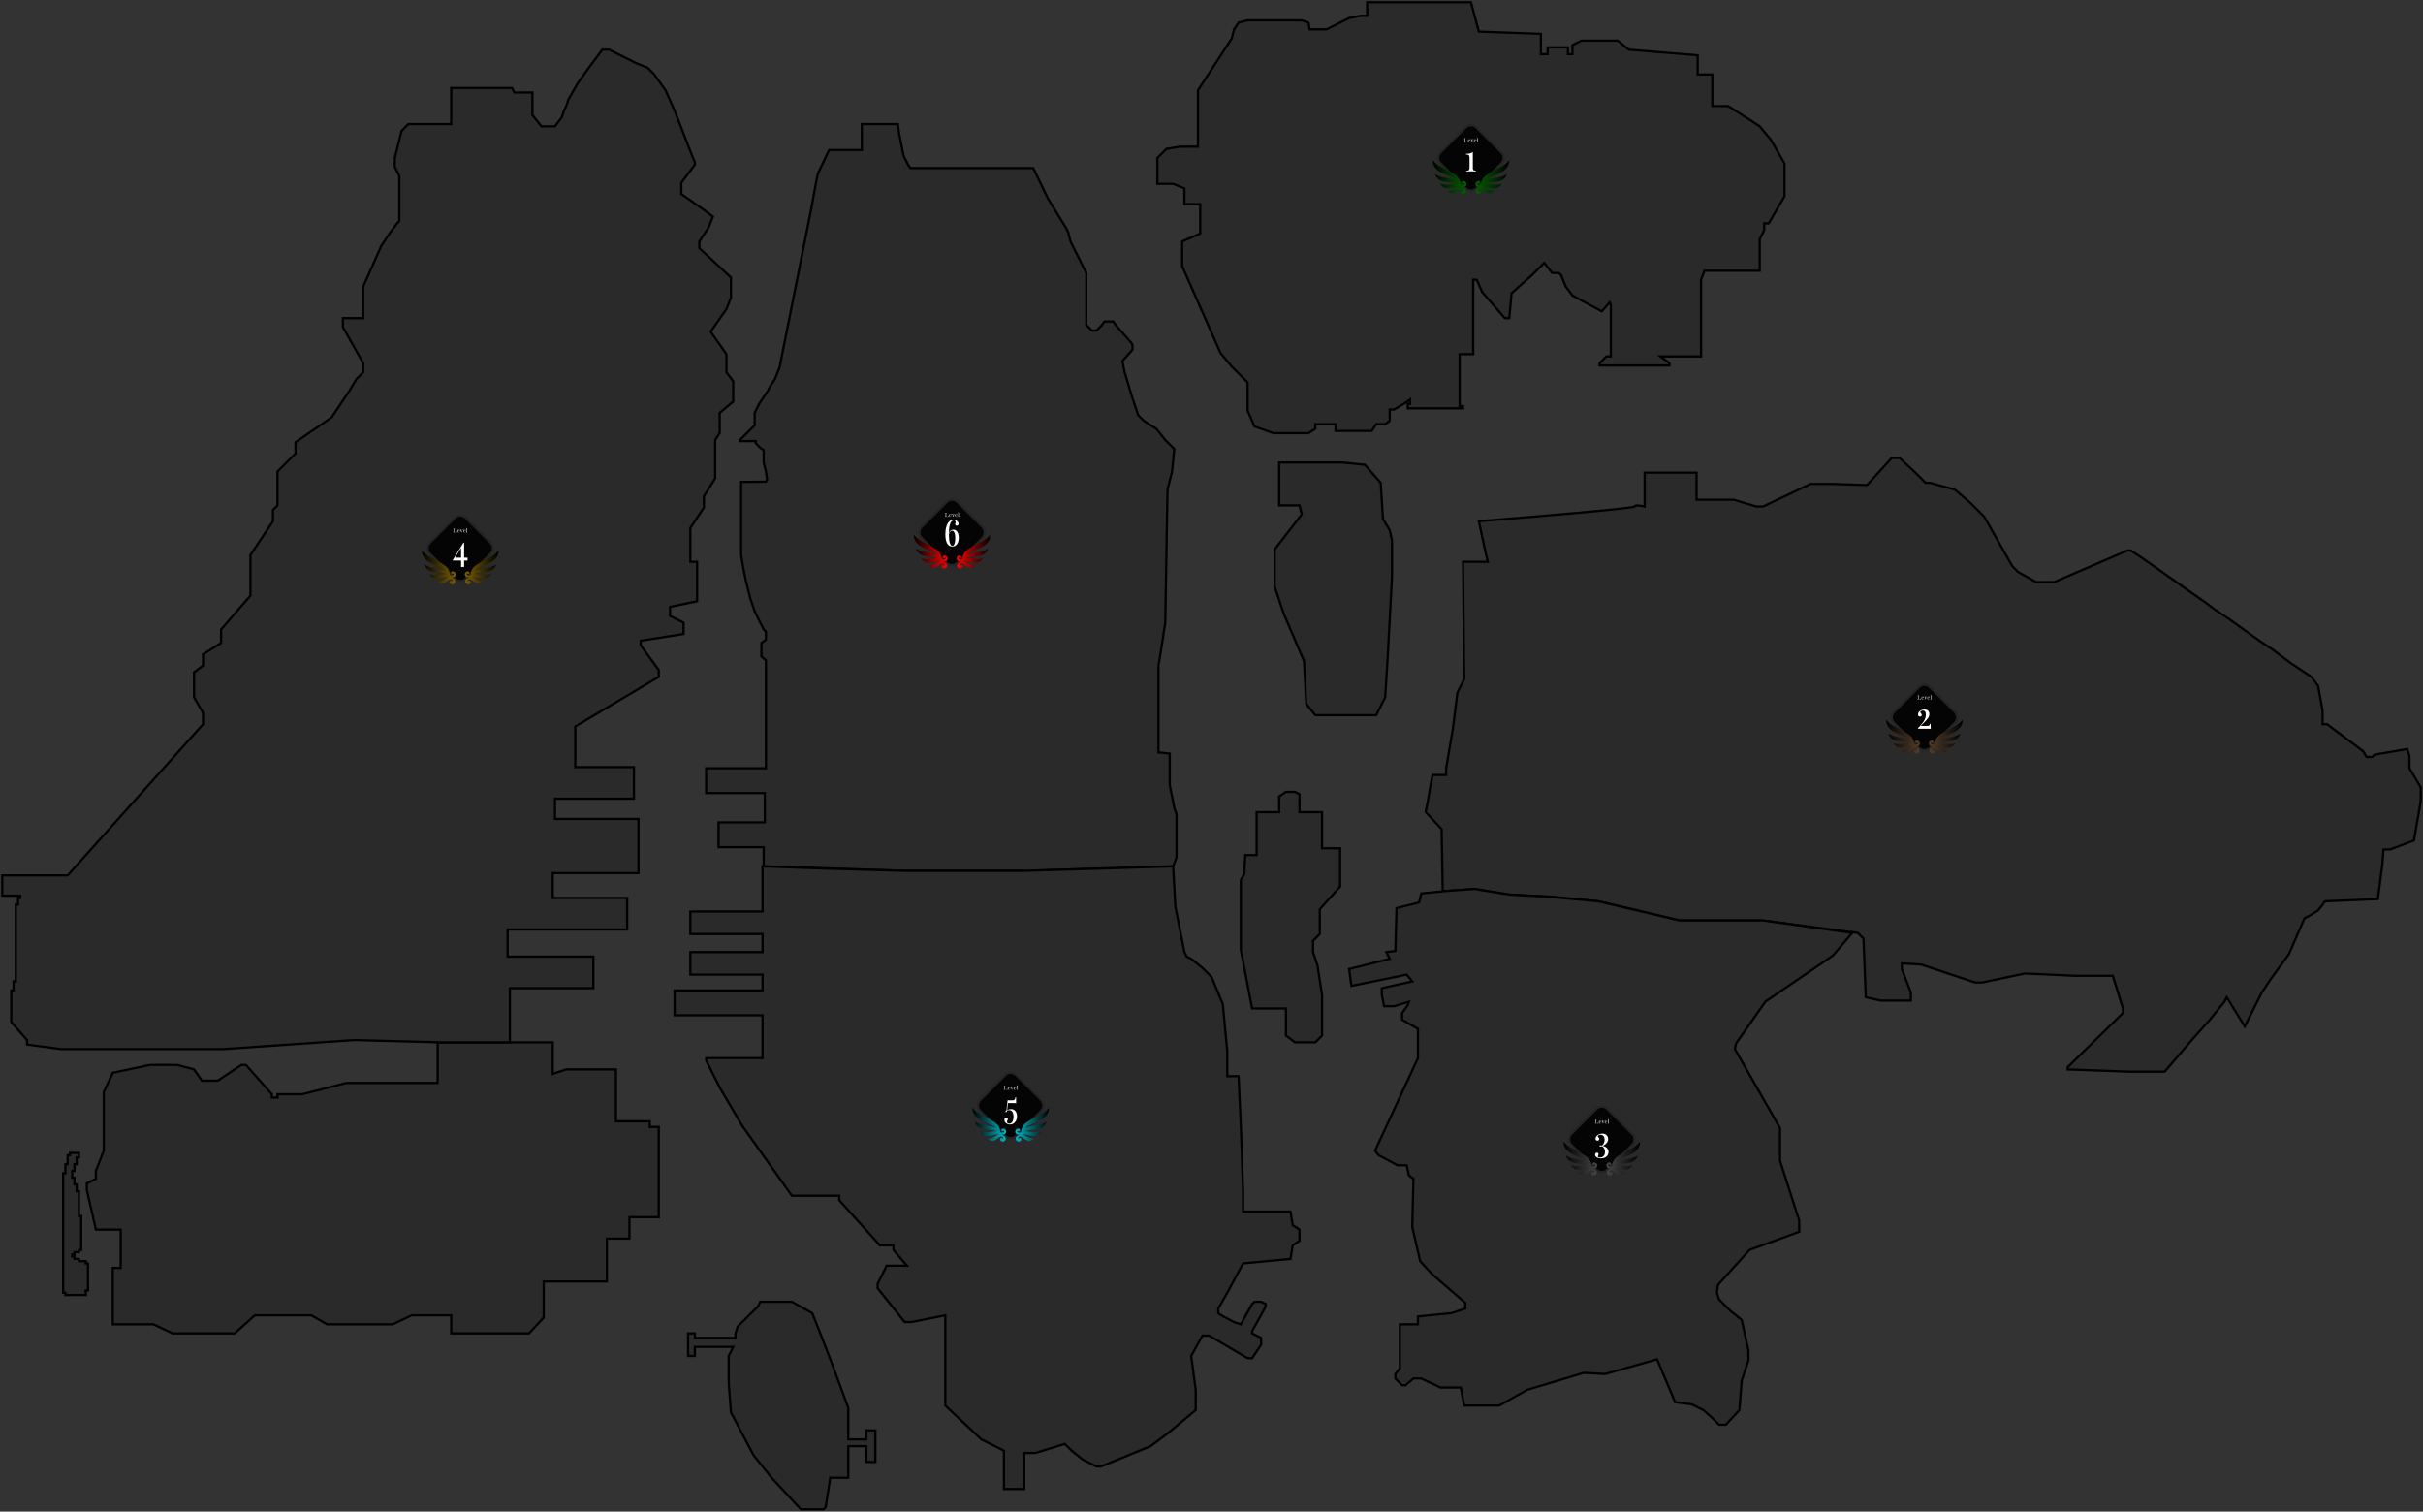 <svg width="1074" height="670" viewBox="0 0 1074 670" fill="none" xmlns="http://www.w3.org/2000/svg">
<rect x="0" y="0" width="1074" height="670" fill="#333333" stroke="none"/>
<g id="Map+lvl">
<g id="Bayone">
<path d="M50 587H68L76.5 591H104L113 583H138L145 587H174L182.5 583H200V591H234.5L241 584V568H269V549H279V539.5H292V499.5H288V497H273V474H251L245 476V462H194V480H153.5L134 485H123V486.5H120.5V485L109 472H107L96.5 479H89.5L86 474L78.5 472H66.5L50 475.5L46 484V510L42.5 519V522.5L38.5 524.5V527.5L42.5 545H53.5V562H50V587Z" fill="#2A2A2A"/>
<path d="M29 574H38V572H39V560H38V559H35V558H33V557H32V556H33V555H35V554H36V539H35V528H34V525H33V522H32V519H33V516H34V513H35V511H31V512H30V516H29V520H28V573H29V574Z" fill="#2A2A2A"/>
<path d="M50 587H68L76.5 591H104L113 583H138L145 587H174L182.5 583H200V591H234.5L241 584V568H269V549H279V539.5H292V499.5H288V497H273V474H251L245 476V462H194V480H153.5L134 485H123V486.5H120.5V485L109 472H107L96.5 479H89.5L86 474L78.5 472H66.5L50 475.5L46 484V510L42.5 519V522.5L38.5 524.5V527.5L42.5 545H53.5V562H50V587Z" stroke="black"/>
<path d="M29 574H38V572H39V560H38V559H35V558H33V557H32V556H33V555H35V554H36V539H35V528H34V525H33V522H32V519H33V516H34V513H35V511H31V512H30V516H29V520H28V573H29V574Z" stroke="black"/>
</g>
<path id="New Jersey" d="M12 461V463L27 465H99L157 461L195 462H226V438H263V424H225V412H278V398H245V387H283V363H246V354H281V340H255V322L292 300V297L284 286V284L303 281V276L297 273V269L309 266.5V249H306V234L312 225V220L317 212V195L319 192V183L325 178V169L322 165V157L315 147L322 137L324 132V123L310 110V107L314 101L316 96L312 93L302 86V81L308 73V72L306 67L299 49L295 40L290 33L287 30L282 28L270 22H267L261 30L256 37L252 44L251 47L250 49L249 52L246 56H240L236 51V41H228L227 39H200V55H181L178 58L175 70V74L177 78V98L176 99L173 103L169 109L161 127V141H152V145L161 161V165L158 168L155 173L151 179L147 185L131 196V201L123 209V224L121 226V231L111 246V264L98 279V285L90 290V295L86 298V309L90 316V321L30 388H1V397H9V398H8V401H7V435H6V439H5V453L12 461Z" fill="#2A2A2A" stroke="black"/>
<g id="New York">
<path d="M583 317H610L614 309L615 293L617 256V239.5L616 235L613 230L612 214L605 206L595 205H567V224H576L577 228L565 243.5V260L569 272L578 293L579 312L583 317Z" fill="#2A2A2A"/>
<path d="M338.5 375.5V384L401 386H454L520 384L521.5 380V361L520.5 358L518.5 348V334L513.5 333.5V295L514.5 289L516.5 276L517.5 217L519.5 209L520.5 199L516.5 195L512.5 190L510 188.5L507 186.5L504.5 184L501.5 175L498.5 165L497.5 160L502 155V153L501.5 152L494.5 144L493.5 142.5H489.5L488.5 144L486 146.5H484L481.5 144V121L474.5 107L473.5 103L472.5 101L464.5 88L458 74.5H403.5L402.5 73L400.5 69L398.5 59L398 55H382V66.5H367.5L362.5 77L361.5 82L359.5 93L345.5 163L343.5 168L341.5 171L340.5 173L336.5 179L334.5 183V188.5L328 195V195.5H335V196.5L337 198.5L338.5 199.5V205L339.5 209L340 212.5L339.5 213.5L328.5 213.593V246L329.5 252L330.5 257L332.5 265L334.5 271L338.5 279L339.5 280V283.5L337.5 285V291L339.5 292.648V340.5H313V351.5H339V364.5H318.5V375.5H338.5Z" fill="#2A2A2A"/>
<path d="M583 317H610L614 309L615 293L617 256V239.5L616 235L613 230L612 214L605 206L595 205H567V224H576L577 228L565 243.5V260L569 272L578 293L579 312L583 317Z" stroke="black"/>
<path d="M338.5 375.5V384L401 386H454L520 384L521.5 380V361L520.5 358L518.5 348V334L513.5 333.5V295L514.5 289L516.5 276L517.5 217L519.5 209L520.5 199L516.5 195L512.5 190L510 188.5L507 186.5L504.5 184L501.5 175L498.5 165L497.5 160L502 155V153L501.5 152L494.5 144L493.5 142.5H489.5L488.5 144L486 146.5H484L481.5 144V121L474.5 107L473.5 103L472.5 101L464.5 88L458 74.5H403.5L402.5 73L400.5 69L398.5 59L398 55H382V66.5H367.5L362.5 77L361.5 82L359.5 93L345.5 163L343.5 168L341.5 171L340.5 173L336.5 179L334.5 183V188.5L328 195V195.5H335V196.5L337 198.5L338.5 199.5V205L339.5 209L340 212.5L339.5 213.5L328.5 213.593V246L329.5 252L330.5 257L332.5 265L334.5 271L338.5 279L339.5 280V283.5L337.5 285V291L339.5 292.648V340.5H313V351.5H339V364.5H318.5V375.5H338.5Z" stroke="black"/>
</g>
<g id="Queens">
<path d="M826 416L823.5 413.5L819 413L781.5 408H744.5L708.5 399.5L688.5 397.5L668.5 396.5L653.5 394L639.5 395L639 367.5L632 360V359.5L633 354.5L634 348.5L635 343.5H641V340.5L644 323L646 307L649 301L648.5 249H659.5L658.5 245L655.5 231C678.5 229.167 724.5 225.3 724.5 224.5C724.5 223.7 727.5 224.167 729 224.5V209.5H752V221.5H768.5L778.5 224.5H781.5L802.5 214.5H812.5L827.5 215L828.5 214L838.5 203H842L848.5 209L853.5 214H855.5L866.5 217L873.5 223L879.5 229L892 251L894.5 253.5L902.5 258H910.5L943 244H944.5L950.5 248L967.5 260L977.5 267L981.5 270L987.5 274L1001.5 284L1007.5 288L1015.5 294L1024.5 300L1027.5 304L1029.5 315V321H1031.5L1047.5 333L1049 335.5H1051.5L1052.5 334.5L1067 332L1068 335V340.5L1073 349V355L1070 372.5L1059.5 376.5H1056.5L1056 383L1054 398.5L1030.5 399.5L1029.5 401L1027.5 403.5L1023.5 406L1021.5 407L1014.5 423L1006.5 434L1002.5 440L995 455L987 442L986 444L979.5 452L971.5 461L959.5 475H943.5L916.5 474V473L941 449V447L936.5 432.5H919.5L897.5 431.5L878.5 435.5H875.5L851.5 427.5L843 427V429.5L847 440V443.5H833.5L827 442L826 416Z" fill="#2A2A2A"/>
<path d="M820 413L823.5 413.5M823.5 413.5L826 416L827 442L833.5 443.5H847V440L843 429.5V427L851.5 427.5L875.5 435.5H878.5L897.5 431.5L919.5 432.5H936.5L941 447V449L916.5 473V474L943.5 475H959.5L971.5 461L979.5 452L986 444L987 442L995 455L1002.5 440L1006.5 434L1014.5 423L1021.5 407L1023.5 406L1027.5 403.5L1029.5 401L1030.5 399.5L1054 398.5L1056 383L1056.5 376.5H1059.5L1070 372.5L1073 355V349L1068 340.5V335L1067 332L1052.5 334.5L1051.5 335.5H1049L1047.5 333L1031.5 321H1029.5V315L1027.5 304L1024.5 300L1015.5 294L1007.5 288L1001.5 284L987.5 274L981.5 270L977.5 267L967.5 260L950.5 248L944.5 244H943L910.5 258H902.5L894.5 253.5L892 251L879.5 229L873.5 223L866.5 217L855.5 214H853.5L848.5 209L842 203H838.5L828.5 214L827.5 215L812.5 214.5H802.5L781.5 224.5H778.5L768.5 221.5H752V209.5H729V224.5C727.5 224.167 724.5 223.7 724.5 224.5C724.5 225.3 678.5 229.167 655.5 231L658.5 245L659.5 249H648.5L649 301L646 307L644 323L641 340.5V343.5H635L634 348.5L633 354.5L632 359.5V360L639 367.5L639.5 395L653.5 394L668.5 396.5L688.5 397.5L708.5 399.5L744.5 408H781.5L819 413L823.5 413.5Z" stroke="black"/>
</g>
<path id="Bronx" d="M553 169.5V182L556 189L564.5 192H580L583 190V188H592V191H608L610 188H614L616 186.5V181.5H618L623 178.5L625 177V179H624V181H648.5V180H647V175V157H653V124H654.5L655 125L657 129.5L667 141H669L670 130L679 122L684.5 116.5L688 121H691L692 122L694 127L697 131L710 138L713.5 134L714 135V158H712L709 161V162H740V161L736 158H754V124L755.5 120H780V106L782 102V99H784L791 87V72.5L785 62L780 56L777 54L766 47H759V33H752.5V24.5L722 22L717 18H701L697 20V24H695V21H686V24H683V15L655.5 14L652 1H606V7H603L598 8L588 13H580.5L580 10L577 9H553L549 10L547 13L546 17L531 40V65H523L517 66L513 70V81.5H520L525 83.5V90.5H532V103.5L524 107V118L541 156.5L546 162.5L553 169.5Z" fill="#2A2A2A" stroke="black"/>
<g id="Manhattan">
<path d="M342 655L355 669H365L366 668L368 655H376V641H384V648H388V634H384V638H376V624L369 605L364 592L360 582L351 577H337L336 579L327 588L326 591V593H308V591H305V601H308V597H325L323 601V613L324 626L334 645L342 655Z" fill="#2A2A2A"/>
<path d="M445 643V660H454V644H459L472 640L475 643L480 647L486 650H488L510 641L518 635L530 625V616L528 601L533 592H536L553 602H555L559 596V593L555 591V590L560 581L561 579V578L559 577H556L555 578L550 587L547 586C544.667 584.833 540 582.4 540 582V580L544 573L551 560L572 558L573 552L576 550V545L573 543L572 537H551V528L550 499L549 477H544V466L542 445L537 433L533 429L528 425L526 424L525 422L521 402L520 384L454 386H401L366 385L338 384V404H306V414H338V422H306V432H338V439H299V450H338V469H313V470L319 482L329 499L351 530H372V532L390 552H396V554L402 561H393L389 569V571L401 586H404L419 583V623L435 638L445 643Z" fill="#2A2A2A"/>
<path d="M552 379H557V360H567V353L570 351H574L576 352V360H586V376H594V393L585 403V414L582 417V422L584 428L586 441V459L583 462H574L570 459V447H555L550 421V390L551.5 387.5L552 379Z" fill="#2A2A2A"/>
<path d="M342 655L355 669H365L366 668L368 655H376V641H384V648H388V634H384V638H376V624L369 605L364 592L360 582L351 577H337L336 579L327 588L326 591V593H308V591H305V601H308V597H325L323 601V613L324 626L334 645L342 655Z" stroke="black"/>
<path d="M445 643V660H454V644H459L472 640L475 643L480 647L486 650H488L510 641L518 635L530 625V616L528 601L533 592H536L553 602H555L559 596V593L555 591V590L560 581L561 579V578L559 577H556L555 578L550 587L547 586C544.667 584.833 540 582.4 540 582V580L544 573L551 560L572 558L573 552L576 550V545L573 543L572 537H551V528L550 499L549 477H544V466L542 445L537 433L533 429L528 425L526 424L525 422L521 402L520 384L454 386H401L366 385L338 384V404H306V414H338V422H306V432H338V439H299V450H338V469H313V470L319 482L329 499L351 530H372V532L390 552H396V554L402 561H393L389 569V571L401 586H404L419 583V623L435 638L445 643Z" stroke="black"/>
<path d="M552 379H557V360H567V353L570 351H574L576 352V360H586V376H594V393L585 403V414L582 417V422L584 428L586 441V459L583 462H574L570 459V447H555L550 421V390L551.5 387.5L552 379Z" stroke="black"/>
</g>
<path id="Brooklyn" d="M653.5 394L640 395L630 396L629 400L619 402.5L618.5 421.5L614.5 422L616 425L598 429.5L599 437L623.5 432L626 435L612.5 438V441L613.5 446H618L624.5 444L624 445.5L621.5 449V452L628.5 456V469L609.5 510L611 512L619.5 516.5H623.5L624.5 521L626.5 522.5L626 544L629.5 559L634.5 564.5L649.5 577.5V580L643.5 582L628.5 583.5V587H620.5V606.5L618.5 609V611L621.5 614H623L626.5 611H630L638.5 615H647.5L649 623H664.5L677 616L702 608.5L711.5 609L734.5 602.5L742.5 621.5L750 622.5L755 625L759 628.5L762 631.5H765L771 625L772 612L775 603V598.5L772 585L767 581L762 576L761 573L761.5 569.5L775.5 554L797.5 546V541L789 514.5V500L769 465L769.5 462.5L782.5 444L812.5 423.5L821 413.5L781.5 408H744.5L708.5 399.5L686.5 397.5L669 396.5L653.5 394Z" fill="#2A2A2A" stroke="black"/>
<g id="Esmeralda">
<path id="Rectangle 2" d="M638.501 72.417C637.166 71.082 637.166 68.918 638.501 67.583L649.583 56.501C650.918 55.166 653.082 55.166 654.417 56.501L665.499 67.583C666.834 68.918 666.834 71.082 665.499 72.417L654.417 83.499C653.082 84.834 650.918 84.834 649.583 83.499L638.501 72.417Z" fill="black" fill-opacity="0.9" stroke="#242424"/>
<path id="Vector" d="M635 71C635.209 76.979 641.829 76.949 645.728 79.946C643.205 78.863 639.069 79.101 636.076 77.176C637.472 81.675 642.453 80.194 646.111 81.417C643.933 81.206 641.06 82.425 638.344 81.461C640.742 85.209 643.853 82.705 646.867 82.727C645.347 83.112 643.777 84.792 641.678 84.634C644.236 87.075 645.575 84.705 647.408 83.796C647.405 83.799 647.403 83.802 647.401 83.804C647.474 83.766 647.552 83.738 647.633 83.72C647.694 83.707 647.756 83.699 647.819 83.698C648.25 83.692 648.641 83.986 648.738 84.42C648.779 84.604 648.762 84.797 648.688 84.971C648.686 84.951 648.682 84.932 648.678 84.913C648.592 84.524 648.203 84.278 647.811 84.364C647.419 84.45 647.171 84.835 647.257 85.224C647.269 85.277 647.287 85.328 647.311 85.377C647.305 85.373 647.299 85.369 647.293 85.365C647.311 85.394 647.33 85.421 647.35 85.449C647.389 85.511 647.437 85.566 647.492 85.614C647.722 85.839 648.034 85.983 648.383 85.999C649.129 86.032 649.761 85.458 649.794 84.718C649.821 84.117 649.446 83.59 648.903 83.396C648.903 83.396 648.902 83.396 648.902 83.396C648.593 83.225 648.323 83.018 648.095 82.786C648.613 83.016 649.242 82.904 649.645 82.466C650.149 81.92 650.112 81.072 649.561 80.572C649.246 80.287 648.834 80.177 648.443 80.236C648.34 80.242 648.237 80.272 648.144 80.331C647.854 80.514 647.769 80.896 647.954 81.184C648.139 81.471 648.524 81.555 648.814 81.372C648.967 81.275 649.062 81.123 649.092 80.959C649.172 81.324 649.022 81.717 648.685 81.93C648.254 82.203 647.68 82.078 647.405 81.65C647.32 81.518 647.271 81.367 647.261 81.211C647.261 81.21 647.261 81.209 647.261 81.208C647.249 81.14 647.241 81.072 647.236 81.003C646.916 76.304 639.019 75.692 635 71L635 71Z" fill="url(#paint0_linear_1_2)"/>
<path id="Vector_2" d="M669 71C668.791 76.979 662.171 76.949 658.272 79.946C660.795 78.863 664.931 79.101 667.924 77.176C666.528 81.675 661.547 80.194 657.889 81.417C660.067 81.206 662.94 82.425 665.656 81.461C663.258 85.209 660.147 82.705 657.133 82.727C658.653 83.112 660.223 84.792 662.322 84.634C659.764 87.075 658.425 84.705 656.592 83.796C656.595 83.799 656.597 83.802 656.599 83.804C656.526 83.766 656.448 83.738 656.367 83.72C656.306 83.707 656.244 83.699 656.181 83.698C655.75 83.692 655.359 83.986 655.262 84.42C655.221 84.604 655.238 84.797 655.312 84.971C655.314 84.951 655.318 84.932 655.322 84.913C655.408 84.524 655.797 84.278 656.189 84.364C656.581 84.45 656.829 84.835 656.743 85.224C656.731 85.277 656.713 85.328 656.689 85.377C656.695 85.373 656.701 85.369 656.707 85.365C656.689 85.394 656.67 85.421 656.65 85.449C656.611 85.511 656.563 85.566 656.508 85.614C656.278 85.839 655.966 85.983 655.617 85.999C654.871 86.032 654.239 85.458 654.206 84.718C654.179 84.117 654.554 83.59 655.097 83.396C655.097 83.396 655.098 83.396 655.098 83.396C655.407 83.225 655.677 83.018 655.905 82.786C655.387 83.016 654.758 82.904 654.355 82.466C653.851 81.92 653.888 81.072 654.439 80.572C654.754 80.287 655.166 80.177 655.557 80.236C655.66 80.242 655.763 80.272 655.856 80.331C656.146 80.514 656.231 80.896 656.046 81.184C655.861 81.471 655.476 81.555 655.186 81.372C655.033 81.275 654.938 81.123 654.908 80.959C654.828 81.324 654.978 81.717 655.315 81.93C655.746 82.203 656.32 82.078 656.595 81.65C656.68 81.518 656.729 81.367 656.739 81.211C656.739 81.21 656.739 81.209 656.739 81.208C656.751 81.14 656.759 81.072 656.764 81.003C657.084 76.304 664.981 75.692 669 71L669 71Z" fill="url(#paint1_linear_1_2)"/>
<path id="1" d="M649.92 76V75.697C650.408 75.697 650.773 75.613 651.014 75.443C651.261 75.274 651.385 74.942 651.385 74.447V70.209C651.385 69.675 651.329 69.288 651.219 69.047C651.115 68.799 650.945 68.643 650.711 68.578C650.483 68.513 650.18 68.481 649.803 68.481V68.178C650.525 68.165 651.121 68.096 651.59 67.973C652.059 67.849 652.475 67.644 652.84 67.357V74.447C652.84 74.962 652.954 75.3 653.182 75.463C653.41 75.619 653.748 75.697 654.197 75.697V76C654.002 75.987 653.706 75.974 653.309 75.961C652.918 75.941 652.527 75.932 652.137 75.932C651.707 75.932 651.284 75.941 650.867 75.961C650.451 75.974 650.135 75.987 649.92 76Z" fill="white"/>
<path id="Level" d="M648.875 63V62.955C648.967 62.95 649.033 62.938 649.073 62.921C649.113 62.903 649.138 62.88 649.146 62.851C649.156 62.821 649.161 62.787 649.161 62.747V61.54C649.161 61.483 649.154 61.441 649.141 61.415C649.128 61.388 649.101 61.369 649.06 61.358C649.02 61.347 648.958 61.338 648.875 61.331V61.288C648.907 61.289 648.956 61.29 649.022 61.292C649.088 61.294 649.172 61.295 649.272 61.295C649.386 61.295 649.48 61.294 649.557 61.294C649.634 61.291 649.692 61.29 649.732 61.288V61.331C649.634 61.338 649.56 61.349 649.51 61.362C649.461 61.375 649.428 61.395 649.412 61.422C649.395 61.45 649.387 61.489 649.387 61.54V62.747C649.387 62.791 649.391 62.828 649.4 62.858C649.41 62.887 649.433 62.91 649.469 62.925C649.505 62.94 649.564 62.947 649.646 62.947H649.743C649.84 62.947 649.925 62.943 649.998 62.934C650.07 62.924 650.132 62.903 650.185 62.871C650.239 62.838 650.287 62.787 650.329 62.717C650.371 62.648 650.411 62.553 650.449 62.432H650.494C650.479 62.544 650.467 62.647 650.459 62.739C650.452 62.832 650.45 62.919 650.453 63C650.364 62.998 650.264 62.997 650.151 62.996C650.04 62.994 649.909 62.993 649.757 62.993C649.563 62.993 649.392 62.994 649.243 62.996C649.096 62.997 648.973 62.998 648.875 63ZM651.284 63.034C651.171 63.034 651.073 63.007 650.989 62.953C650.905 62.899 650.84 62.825 650.793 62.729C650.746 62.633 650.723 62.523 650.723 62.399C650.723 62.195 650.774 62.031 650.876 61.907C650.98 61.782 651.122 61.72 651.303 61.72C651.402 61.72 651.489 61.746 651.562 61.799C651.636 61.852 651.693 61.92 651.733 62.004C651.773 62.088 651.792 62.176 651.791 62.269H650.958C650.958 62.28 650.957 62.295 650.957 62.315C650.957 62.532 650.992 62.693 651.061 62.798C651.131 62.902 651.23 62.955 651.358 62.955C651.44 62.955 651.516 62.935 651.585 62.896C651.655 62.857 651.709 62.793 651.75 62.704L651.789 62.752C651.751 62.846 651.687 62.916 651.597 62.963C651.508 63.01 651.404 63.034 651.284 63.034ZM651.288 61.767C651.235 61.767 651.186 61.789 651.139 61.834C651.093 61.878 651.054 61.935 651.021 62.005C650.99 62.075 650.97 62.147 650.961 62.221H651.559C651.562 62.053 651.541 61.935 651.496 61.868C651.452 61.8 651.383 61.767 651.288 61.767ZM652.587 63.031H652.545L652.132 61.944C652.099 61.855 652.036 61.808 651.943 61.802V61.755C651.977 61.756 652.013 61.757 652.05 61.758C652.087 61.759 652.135 61.759 652.195 61.759C652.274 61.759 652.334 61.759 652.376 61.759C652.418 61.759 652.462 61.758 652.508 61.755V61.802C652.445 61.802 652.402 61.817 652.381 61.847C652.359 61.877 652.364 61.933 652.396 62.017L652.647 62.687L652.835 62.08C652.854 62.022 652.868 61.972 652.877 61.932C652.887 61.892 652.881 61.861 652.86 61.84C652.838 61.817 652.79 61.805 652.715 61.802V61.755C652.775 61.758 652.819 61.76 652.845 61.761C652.872 61.761 652.904 61.761 652.943 61.761C652.985 61.761 653.023 61.761 653.058 61.761C653.092 61.761 653.122 61.759 653.147 61.755V61.802C653.076 61.818 653.016 61.864 652.968 61.94C652.92 62.014 652.875 62.119 652.832 62.256L652.587 63.031ZM653.879 63.034C653.767 63.034 653.669 63.007 653.585 62.953C653.501 62.899 653.436 62.825 653.389 62.729C653.342 62.633 653.318 62.523 653.318 62.399C653.318 62.195 653.37 62.031 653.472 61.907C653.576 61.782 653.718 61.72 653.898 61.72C653.998 61.72 654.084 61.746 654.158 61.799C654.232 61.852 654.289 61.92 654.329 62.004C654.369 62.088 654.388 62.176 654.386 62.269H653.554C653.553 62.28 653.553 62.295 653.553 62.315C653.553 62.532 653.587 62.693 653.657 62.798C653.727 62.902 653.826 62.955 653.954 62.955C654.036 62.955 654.112 62.935 654.181 62.896C654.25 62.857 654.305 62.793 654.345 62.704L654.385 62.752C654.347 62.846 654.283 62.916 654.193 62.963C654.104 63.01 654 63.034 653.879 63.034ZM653.884 61.767C653.831 61.767 653.781 61.789 653.734 61.834C653.688 61.878 653.649 61.935 653.617 62.005C653.586 62.075 653.566 62.147 653.557 62.221H654.155C654.158 62.053 654.137 61.935 654.092 61.868C654.048 61.8 653.979 61.767 653.884 61.767ZM654.577 63V62.955C654.653 62.953 654.706 62.94 654.736 62.916C654.767 62.893 654.782 62.848 654.782 62.78V61.387C654.782 61.327 654.766 61.278 654.735 61.242C654.705 61.205 654.652 61.183 654.577 61.175V61.129C654.608 61.132 654.637 61.134 654.665 61.135C654.692 61.136 654.719 61.137 654.747 61.137C654.794 61.137 654.839 61.134 654.881 61.129C654.924 61.123 654.964 61.115 655 61.103V62.78C655 62.848 655.015 62.893 655.045 62.916C655.076 62.94 655.129 62.953 655.205 62.955V63C655.175 62.998 655.13 62.996 655.07 62.994C655.011 62.991 654.951 62.99 654.892 62.99C654.832 62.99 654.772 62.991 654.713 62.994C654.653 62.996 654.608 62.998 654.577 63Z" fill="white"/>
</g>
<g id="Bronze">
<path id="Rectangle 2_2" d="M839.501 320.417C838.166 319.082 838.166 316.918 839.501 315.583L850.583 304.501C851.918 303.166 854.082 303.166 855.417 304.501L866.499 315.583C867.834 316.918 867.834 319.082 866.499 320.417L855.417 331.499C854.082 332.834 851.918 332.834 850.583 331.499L839.501 320.417Z" fill="black" fill-opacity="0.9" stroke="#242424"/>
<path id="2" d="M855.822 323.078C855.751 323.046 855.601 323.023 855.373 323.01C855.145 323.003 854.937 323 854.748 323H850.188V322.717C850.767 322.092 851.317 321.483 851.838 320.891C852.365 320.292 852.792 319.657 853.117 318.986C853.449 318.316 853.615 317.561 853.615 316.721C853.615 316.083 853.508 315.624 853.293 315.344C853.078 315.064 852.785 314.924 852.414 314.924C852.056 314.924 851.757 314.999 851.516 315.148C851.281 315.292 851.164 315.458 851.164 315.646C851.164 315.77 851.216 315.894 851.32 316.018C851.431 316.135 851.538 316.265 851.643 316.408C851.753 316.551 851.809 316.721 851.809 316.916C851.809 317.157 851.724 317.333 851.555 317.443C851.385 317.554 851.197 317.609 850.988 317.609C850.747 317.609 850.552 317.535 850.402 317.385C850.253 317.235 850.178 317.007 850.178 316.701C850.178 316.298 850.301 315.926 850.549 315.588C850.803 315.249 851.145 314.979 851.574 314.777C852.004 314.569 852.486 314.465 853.02 314.465C853.677 314.465 854.198 314.641 854.582 314.992C854.973 315.337 855.168 315.839 855.168 316.496C855.168 317.121 854.982 317.704 854.611 318.244C854.247 318.778 853.778 319.322 853.205 319.875C852.639 320.422 852.049 321.031 851.438 321.701V321.76H854.377C855.067 321.76 855.435 321.428 855.48 320.764H855.754C855.76 321.428 855.767 321.91 855.773 322.209C855.78 322.508 855.796 322.798 855.822 323.078Z" fill="white"/>
<path id="Level_2" d="M849.875 310V309.955C849.967 309.95 850.033 309.938 850.073 309.921C850.113 309.903 850.138 309.88 850.146 309.851C850.156 309.821 850.161 309.787 850.161 309.747V308.54C850.161 308.483 850.154 308.441 850.141 308.415C850.128 308.388 850.101 308.369 850.06 308.358C850.02 308.347 849.958 308.338 849.875 308.332V308.288C849.907 308.289 849.956 308.29 850.022 308.292C850.088 308.294 850.172 308.295 850.272 308.295C850.386 308.295 850.48 308.294 850.557 308.293C850.634 308.292 850.692 308.29 850.732 308.288V308.332C850.634 308.338 850.56 308.349 850.51 308.362C850.461 308.375 850.428 308.395 850.412 308.422C850.395 308.45 850.387 308.489 850.387 308.54V309.747C850.387 309.791 850.391 309.828 850.4 309.858C850.41 309.887 850.433 309.91 850.469 309.925C850.505 309.94 850.564 309.947 850.646 309.947H850.743C850.84 309.947 850.925 309.943 850.998 309.934C851.07 309.924 851.132 309.903 851.185 309.871C851.239 309.838 851.287 309.787 851.329 309.717C851.371 309.648 851.411 309.553 851.449 309.432H851.494C851.479 309.544 851.467 309.646 851.459 309.739C851.452 309.832 851.45 309.919 851.453 310C851.364 309.998 851.264 309.997 851.151 309.996C851.04 309.994 850.909 309.993 850.757 309.993C850.563 309.993 850.392 309.994 850.243 309.996C850.096 309.997 849.973 309.998 849.875 310ZM852.284 310.034C852.171 310.034 852.073 310.007 851.989 309.953C851.905 309.899 851.84 309.825 851.793 309.729C851.746 309.633 851.723 309.523 851.723 309.399C851.723 309.195 851.774 309.031 851.876 308.907C851.98 308.782 852.122 308.72 852.303 308.72C852.402 308.72 852.489 308.746 852.562 308.799C852.636 308.852 852.693 308.92 852.733 309.004C852.773 309.088 852.792 309.176 852.791 309.269H851.958C851.958 309.28 851.957 309.295 851.957 309.314C851.957 309.532 851.992 309.693 852.061 309.798C852.131 309.902 852.23 309.955 852.358 309.955C852.44 309.955 852.516 309.935 852.585 309.896C852.655 309.857 852.709 309.793 852.75 309.704L852.789 309.752C852.751 309.846 852.687 309.917 852.597 309.963C852.508 310.01 852.404 310.034 852.284 310.034ZM852.288 308.767C852.235 308.767 852.186 308.789 852.139 308.834C852.093 308.878 852.054 308.935 852.021 309.005C851.99 309.075 851.97 309.146 851.961 309.221H852.559C852.562 309.053 852.541 308.935 852.496 308.868C852.452 308.8 852.383 308.767 852.288 308.767ZM853.587 310.031H853.545L853.132 308.944C853.099 308.855 853.036 308.808 852.943 308.802V308.755C852.977 308.756 853.013 308.757 853.05 308.758C853.087 308.759 853.135 308.759 853.195 308.759C853.274 308.759 853.334 308.759 853.376 308.759C853.418 308.759 853.462 308.758 853.508 308.755V308.802C853.445 308.802 853.402 308.817 853.381 308.847C853.359 308.876 853.364 308.933 853.396 309.017L853.647 309.687L853.835 309.08C853.854 309.021 853.868 308.972 853.877 308.932C853.887 308.892 853.881 308.861 853.86 308.84C853.838 308.817 853.79 308.805 853.715 308.802V308.755C853.775 308.758 853.819 308.76 853.845 308.761C853.872 308.761 853.904 308.761 853.943 308.761C853.985 308.761 854.023 308.761 854.058 308.761C854.092 308.761 854.122 308.759 854.147 308.755V308.802C854.076 308.818 854.016 308.864 853.968 308.939C853.92 309.014 853.875 309.119 853.832 309.256L853.587 310.031ZM854.879 310.034C854.767 310.034 854.669 310.007 854.585 309.953C854.501 309.899 854.436 309.825 854.389 309.729C854.342 309.633 854.318 309.523 854.318 309.399C854.318 309.195 854.37 309.031 854.472 308.907C854.576 308.782 854.718 308.72 854.898 308.72C854.998 308.72 855.084 308.746 855.158 308.799C855.232 308.852 855.289 308.92 855.329 309.004C855.369 309.088 855.388 309.176 855.386 309.269H854.554C854.553 309.28 854.553 309.295 854.553 309.314C854.553 309.532 854.587 309.693 854.657 309.798C854.727 309.902 854.826 309.955 854.954 309.955C855.036 309.955 855.112 309.935 855.181 309.896C855.25 309.857 855.305 309.793 855.345 309.704L855.385 309.752C855.347 309.846 855.283 309.917 855.193 309.963C855.104 310.01 855 310.034 854.879 310.034ZM854.884 308.767C854.831 308.767 854.781 308.789 854.734 308.834C854.688 308.878 854.649 308.935 854.617 309.005C854.586 309.075 854.566 309.146 854.557 309.221H855.155C855.158 309.053 855.137 308.935 855.092 308.868C855.048 308.8 854.979 308.767 854.884 308.767ZM855.577 310V309.955C855.653 309.953 855.706 309.94 855.736 309.917C855.767 309.893 855.782 309.848 855.782 309.78V308.387C855.782 308.327 855.766 308.278 855.735 308.242C855.705 308.205 855.652 308.183 855.577 308.175V308.129C855.608 308.132 855.637 308.134 855.665 308.135C855.692 308.136 855.719 308.137 855.747 308.137C855.794 308.137 855.839 308.134 855.881 308.129C855.924 308.124 855.964 308.115 856 308.103V309.78C856 309.848 856.015 309.893 856.045 309.917C856.076 309.94 856.129 309.953 856.205 309.955V310C856.175 309.998 856.13 309.996 856.07 309.994C856.011 309.991 855.951 309.99 855.892 309.99C855.832 309.99 855.772 309.991 855.713 309.994C855.653 309.996 855.608 309.998 855.577 310Z" fill="white"/>
<path id="Vector_3" d="M836 319C836.209 324.979 842.829 324.949 846.728 327.946C844.205 326.863 840.069 327.101 837.076 325.176C838.472 329.675 843.453 328.194 847.111 329.417C844.933 329.206 842.06 330.425 839.344 329.461C841.742 333.209 844.853 330.705 847.867 330.727C846.347 331.111 844.777 332.792 842.678 332.634C845.236 335.075 846.575 332.705 848.408 331.796C848.405 331.799 848.403 331.801 848.401 331.804C848.474 331.766 848.552 331.738 848.633 331.72C848.694 331.707 848.756 331.699 848.819 331.698C849.25 331.692 849.641 331.986 849.738 332.42C849.779 332.604 849.762 332.797 849.688 332.971C849.686 332.951 849.682 332.932 849.678 332.913C849.592 332.524 849.203 332.278 848.811 332.364C848.419 332.45 848.171 332.835 848.257 333.224C848.269 333.277 848.287 333.328 848.311 333.377C848.305 333.373 848.299 333.369 848.293 333.365C848.311 333.394 848.33 333.421 848.35 333.449C848.389 333.511 848.437 333.566 848.492 333.614C848.722 333.839 849.034 333.983 849.383 333.999C850.129 334.032 850.761 333.458 850.794 332.718C850.821 332.117 850.446 331.59 849.903 331.396C849.903 331.396 849.902 331.396 849.902 331.396C849.593 331.225 849.323 331.018 849.095 330.786C849.613 331.016 850.242 330.904 850.645 330.466C851.149 329.92 851.112 329.072 850.561 328.572C850.246 328.287 849.834 328.177 849.443 328.236C849.34 328.242 849.237 328.272 849.144 328.331C848.854 328.514 848.769 328.896 848.954 329.184C849.139 329.471 849.524 329.555 849.814 329.372C849.967 329.275 850.062 329.123 850.092 328.959C850.172 329.324 850.022 329.717 849.685 329.93C849.254 330.203 848.68 330.078 848.405 329.65C848.32 329.518 848.271 329.367 848.261 329.211C848.261 329.21 848.261 329.209 848.261 329.208C848.249 329.14 848.241 329.071 848.236 329.003C847.916 324.304 840.019 323.692 836 319L836 319Z" fill="url(#paint2_linear_1_2)"/>
<path id="Vector_4" d="M870 319C869.791 324.979 863.171 324.949 859.272 327.946C861.795 326.863 865.931 327.101 868.924 325.176C867.528 329.675 862.547 328.194 858.889 329.417C861.067 329.206 863.94 330.425 866.656 329.461C864.258 333.209 861.147 330.705 858.133 330.727C859.653 331.111 861.223 332.792 863.322 332.634C860.764 335.075 859.425 332.705 857.592 331.796C857.595 331.799 857.597 331.801 857.599 331.804C857.526 331.766 857.448 331.738 857.367 331.72C857.306 331.707 857.244 331.699 857.181 331.698C856.75 331.692 856.359 331.986 856.262 332.42C856.221 332.604 856.238 332.797 856.312 332.971C856.314 332.951 856.318 332.932 856.322 332.913C856.408 332.524 856.797 332.278 857.189 332.364C857.581 332.45 857.829 332.835 857.743 333.224C857.731 333.277 857.713 333.328 857.689 333.377C857.695 333.373 857.701 333.369 857.707 333.365C857.689 333.394 857.67 333.421 857.65 333.449C857.611 333.511 857.563 333.566 857.508 333.614C857.278 333.839 856.966 333.983 856.617 333.999C855.871 334.032 855.239 333.458 855.206 332.718C855.179 332.117 855.554 331.59 856.097 331.396C856.097 331.396 856.098 331.396 856.098 331.396C856.407 331.225 856.677 331.018 856.905 330.786C856.387 331.016 855.758 330.904 855.355 330.466C854.851 329.92 854.888 329.072 855.439 328.572C855.754 328.287 856.166 328.177 856.557 328.236C856.66 328.242 856.763 328.272 856.856 328.331C857.146 328.514 857.231 328.896 857.046 329.184C856.861 329.471 856.476 329.555 856.186 329.372C856.033 329.275 855.938 329.123 855.908 328.959C855.828 329.324 855.978 329.717 856.315 329.93C856.746 330.203 857.32 330.078 857.595 329.65C857.68 329.518 857.729 329.367 857.739 329.211C857.739 329.21 857.739 329.209 857.739 329.208C857.751 329.14 857.759 329.071 857.764 329.003C858.084 324.304 865.981 323.692 870 319L870 319Z" fill="url(#paint3_linear_1_2)"/>
</g>
<g id="Prata">
<path id="Rectangle 2_3" d="M696.501 507.417C695.166 506.082 695.166 503.918 696.501 502.583L707.583 491.501C708.918 490.166 711.082 490.166 712.417 491.501L723.499 502.583C724.834 503.918 724.834 506.082 723.499 507.417L712.417 518.499C711.082 519.834 708.918 519.834 707.583 518.499L696.501 507.417Z" fill="black" fill-opacity="0.9" stroke="#242424"/>
<path id="Vector_5" d="M693 506C693.209 511.979 699.829 511.949 703.728 514.946C701.205 513.863 697.069 514.101 694.076 512.176C695.472 516.675 700.453 515.194 704.111 516.417C701.933 516.206 699.06 517.425 696.344 516.461C698.742 520.209 701.853 517.705 704.867 517.727C703.347 518.111 701.777 519.792 699.678 519.634C702.236 522.075 703.575 519.705 705.408 518.796C705.405 518.799 705.403 518.801 705.401 518.804C705.474 518.766 705.552 518.738 705.633 518.72C705.694 518.707 705.756 518.699 705.819 518.698C706.25 518.692 706.641 518.986 706.738 519.42C706.779 519.604 706.762 519.797 706.688 519.971C706.686 519.951 706.682 519.932 706.678 519.913C706.592 519.524 706.203 519.278 705.811 519.364C705.419 519.45 705.171 519.835 705.257 520.224C705.269 520.277 705.287 520.328 705.311 520.377C705.305 520.373 705.299 520.369 705.293 520.365C705.311 520.394 705.33 520.421 705.35 520.449C705.389 520.511 705.437 520.566 705.492 520.614C705.722 520.839 706.034 520.983 706.383 520.999C707.129 521.032 707.761 520.458 707.794 519.718C707.821 519.117 707.446 518.59 706.903 518.396C706.903 518.396 706.902 518.396 706.902 518.396C706.593 518.225 706.323 518.018 706.095 517.786C706.613 518.016 707.242 517.904 707.645 517.466C708.149 516.92 708.112 516.072 707.561 515.572C707.246 515.287 706.834 515.177 706.443 515.236C706.34 515.242 706.237 515.272 706.144 515.331C705.854 515.514 705.769 515.896 705.954 516.184C706.139 516.471 706.524 516.555 706.814 516.372C706.967 516.275 707.062 516.123 707.092 515.959C707.172 516.324 707.022 516.717 706.685 516.93C706.254 517.203 705.68 517.078 705.405 516.65C705.32 516.518 705.271 516.367 705.261 516.211C705.261 516.21 705.261 516.209 705.261 516.208C705.249 516.14 705.241 516.071 705.236 516.003C704.916 511.304 697.019 510.692 693 506L693 506Z" fill="url(#paint4_linear_1_2)"/>
<path id="Vector_6" d="M727 506C726.791 511.979 720.171 511.949 716.272 514.946C718.795 513.863 722.931 514.101 725.924 512.176C724.528 516.675 719.547 515.194 715.889 516.417C718.067 516.206 720.94 517.425 723.656 516.461C721.258 520.209 718.147 517.705 715.133 517.727C716.653 518.111 718.223 519.792 720.322 519.634C717.764 522.075 716.425 519.705 714.592 518.796C714.595 518.799 714.597 518.801 714.599 518.804C714.526 518.766 714.448 518.738 714.367 518.72C714.306 518.707 714.244 518.699 714.181 518.698C713.75 518.692 713.359 518.986 713.262 519.42C713.221 519.604 713.238 519.797 713.312 519.971C713.314 519.951 713.318 519.932 713.322 519.913C713.408 519.524 713.797 519.278 714.189 519.364C714.581 519.45 714.829 519.835 714.743 520.224C714.731 520.277 714.713 520.328 714.689 520.377C714.695 520.373 714.701 520.369 714.707 520.365C714.689 520.394 714.67 520.421 714.65 520.449C714.611 520.511 714.563 520.566 714.508 520.614C714.278 520.839 713.966 520.983 713.617 520.999C712.871 521.032 712.239 520.458 712.206 519.718C712.179 519.117 712.554 518.59 713.097 518.396C713.097 518.396 713.098 518.396 713.098 518.396C713.407 518.225 713.677 518.018 713.905 517.786C713.387 518.016 712.758 517.904 712.355 517.466C711.851 516.92 711.888 516.072 712.439 515.572C712.754 515.287 713.166 515.177 713.557 515.236C713.66 515.242 713.763 515.272 713.856 515.331C714.146 515.514 714.231 515.896 714.046 516.184C713.861 516.471 713.476 516.555 713.186 516.372C713.033 516.275 712.938 516.123 712.908 515.959C712.828 516.324 712.978 516.717 713.315 516.93C713.746 517.203 714.32 517.078 714.595 516.65C714.68 516.518 714.729 516.367 714.739 516.211C714.739 516.21 714.739 516.209 714.739 516.208C714.751 516.14 714.759 516.071 714.764 516.003C715.084 511.304 722.981 510.692 727 506L727 506Z" fill="url(#paint5_linear_1_2)"/>
<path id="3" d="M709.668 513.422C708.919 513.422 708.291 513.266 707.783 512.953C707.282 512.641 707.031 512.253 707.031 511.791C707.031 511.531 707.106 511.322 707.256 511.166C707.406 511.01 707.604 510.932 707.852 510.932C708.314 510.932 708.545 511.146 708.545 511.576C708.545 511.785 708.496 511.973 708.398 512.143C708.307 512.312 708.262 512.471 708.262 512.621C708.262 512.895 708.564 513.031 709.17 513.031C709.886 513.031 710.436 512.813 710.82 512.377C711.211 511.947 711.406 511.339 711.406 510.551C711.406 509.392 710.973 508.546 710.107 508.012C709.951 508.044 709.805 508.08 709.668 508.119C709.538 508.158 709.424 508.178 709.326 508.178C709.111 508.178 709.004 508.09 709.004 507.914C709.004 507.738 709.137 507.65 709.404 507.65C709.482 507.65 709.58 507.66 709.697 507.68C709.814 507.699 709.948 507.719 710.098 507.738C710.859 507.1 711.24 506.267 711.24 505.238C711.24 504.529 711.081 503.972 710.762 503.568C710.443 503.165 710.01 502.963 709.463 502.963C709.124 502.963 708.835 503.028 708.594 503.158C708.359 503.282 708.242 503.435 708.242 503.617C708.242 503.741 708.294 503.865 708.398 503.988C708.509 504.112 708.617 504.242 708.721 504.379C708.831 504.516 708.887 504.675 708.887 504.857C708.887 505.066 708.809 505.238 708.652 505.375C708.503 505.505 708.304 505.57 708.057 505.57C707.809 505.57 707.611 505.495 707.461 505.346C707.311 505.189 707.236 504.975 707.236 504.701C707.236 504.298 707.373 503.926 707.646 503.588C707.926 503.249 708.294 502.979 708.75 502.777C709.206 502.569 709.701 502.465 710.234 502.465C711.009 502.465 711.631 502.686 712.1 503.129C712.568 503.565 712.803 504.141 712.803 504.857C712.803 505.482 712.591 506.059 712.168 506.586C711.751 507.113 711.156 507.553 710.381 507.904C711.143 508.015 711.764 508.321 712.246 508.822C712.728 509.324 712.969 509.916 712.969 510.6C712.969 511.433 712.66 512.11 712.041 512.631C711.429 513.158 710.638 513.422 709.668 513.422Z" fill="white"/>
<path id="Level_3" d="M706.875 498V497.955C706.967 497.95 707.033 497.938 707.073 497.921C707.113 497.903 707.138 497.88 707.146 497.851C707.156 497.821 707.161 497.787 707.161 497.747V496.54C707.161 496.483 707.154 496.441 707.141 496.415C707.128 496.388 707.101 496.369 707.06 496.358C707.02 496.347 706.958 496.338 706.875 496.332V496.288C706.907 496.289 706.956 496.29 707.022 496.292C707.088 496.294 707.172 496.295 707.272 496.295C707.386 496.295 707.48 496.294 707.557 496.293C707.634 496.292 707.692 496.29 707.732 496.288V496.332C707.634 496.338 707.56 496.349 707.51 496.362C707.461 496.375 707.428 496.395 707.412 496.422C707.395 496.45 707.387 496.489 707.387 496.54V497.747C707.387 497.791 707.391 497.828 707.4 497.858C707.41 497.887 707.433 497.91 707.469 497.925C707.505 497.94 707.564 497.947 707.646 497.947H707.743C707.84 497.947 707.925 497.943 707.998 497.934C708.07 497.924 708.132 497.903 708.185 497.871C708.239 497.838 708.287 497.787 708.329 497.717C708.371 497.648 708.411 497.553 708.449 497.432H708.494C708.479 497.544 708.467 497.646 708.459 497.739C708.452 497.832 708.45 497.919 708.453 498C708.364 497.998 708.264 497.997 708.151 497.996C708.04 497.994 707.909 497.993 707.757 497.993C707.563 497.993 707.392 497.994 707.243 497.996C707.096 497.997 706.973 497.998 706.875 498ZM709.284 498.034C709.171 498.034 709.073 498.007 708.989 497.953C708.905 497.899 708.84 497.825 708.793 497.729C708.746 497.633 708.723 497.523 708.723 497.399C708.723 497.195 708.774 497.031 708.876 496.907C708.98 496.782 709.122 496.72 709.303 496.72C709.402 496.72 709.489 496.746 709.562 496.799C709.636 496.852 709.693 496.92 709.733 497.004C709.773 497.088 709.792 497.176 709.791 497.269H708.958C708.958 497.28 708.957 497.295 708.957 497.314C708.957 497.532 708.992 497.693 709.061 497.798C709.131 497.902 709.23 497.955 709.358 497.955C709.44 497.955 709.516 497.935 709.585 497.896C709.655 497.857 709.709 497.793 709.75 497.704L709.789 497.752C709.751 497.846 709.687 497.917 709.597 497.963C709.508 498.01 709.404 498.034 709.284 498.034ZM709.288 496.767C709.235 496.767 709.186 496.789 709.139 496.834C709.093 496.878 709.054 496.935 709.021 497.005C708.99 497.075 708.97 497.146 708.961 497.221H709.559C709.562 497.053 709.541 496.935 709.496 496.868C709.452 496.8 709.383 496.767 709.288 496.767ZM710.587 498.031H710.545L710.132 496.944C710.099 496.855 710.036 496.808 709.943 496.802V496.755C709.977 496.756 710.013 496.757 710.05 496.758C710.087 496.759 710.135 496.759 710.195 496.759C710.274 496.759 710.334 496.759 710.376 496.759C710.418 496.759 710.462 496.758 710.508 496.755V496.802C710.445 496.802 710.402 496.817 710.381 496.847C710.359 496.876 710.364 496.933 710.396 497.017L710.647 497.687L710.835 497.08C710.854 497.021 710.868 496.972 710.877 496.932C710.887 496.892 710.881 496.861 710.86 496.84C710.838 496.817 710.79 496.805 710.715 496.802V496.755C710.775 496.758 710.819 496.76 710.845 496.761C710.872 496.761 710.904 496.761 710.943 496.761C710.985 496.761 711.023 496.761 711.058 496.761C711.092 496.761 711.122 496.759 711.147 496.755V496.802C711.076 496.818 711.016 496.864 710.968 496.939C710.92 497.014 710.875 497.119 710.832 497.256L710.587 498.031ZM711.879 498.034C711.767 498.034 711.669 498.007 711.585 497.953C711.501 497.899 711.436 497.825 711.389 497.729C711.342 497.633 711.318 497.523 711.318 497.399C711.318 497.195 711.37 497.031 711.472 496.907C711.576 496.782 711.718 496.72 711.898 496.72C711.998 496.72 712.084 496.746 712.158 496.799C712.232 496.852 712.289 496.92 712.329 497.004C712.369 497.088 712.388 497.176 712.386 497.269H711.554C711.553 497.28 711.553 497.295 711.553 497.314C711.553 497.532 711.587 497.693 711.657 497.798C711.727 497.902 711.826 497.955 711.954 497.955C712.036 497.955 712.112 497.935 712.181 497.896C712.25 497.857 712.305 497.793 712.345 497.704L712.385 497.752C712.347 497.846 712.283 497.917 712.193 497.963C712.104 498.01 712 498.034 711.879 498.034ZM711.884 496.767C711.831 496.767 711.781 496.789 711.734 496.834C711.688 496.878 711.649 496.935 711.617 497.005C711.586 497.075 711.566 497.146 711.557 497.221H712.155C712.158 497.053 712.137 496.935 712.092 496.868C712.048 496.8 711.979 496.767 711.884 496.767ZM712.577 498V497.955C712.653 497.953 712.706 497.94 712.736 497.917C712.767 497.893 712.782 497.848 712.782 497.78V496.387C712.782 496.327 712.766 496.278 712.735 496.242C712.705 496.205 712.652 496.183 712.577 496.175V496.129C712.608 496.132 712.637 496.134 712.665 496.135C712.692 496.136 712.719 496.137 712.747 496.137C712.794 496.137 712.839 496.134 712.881 496.129C712.924 496.124 712.964 496.115 713 496.103V497.78C713 497.848 713.015 497.893 713.045 497.917C713.076 497.94 713.129 497.953 713.205 497.955V498C713.175 497.998 713.13 497.996 713.07 497.994C713.011 497.991 712.951 497.99 712.892 497.99C712.832 497.99 712.772 497.991 712.713 497.994C712.653 497.996 712.608 497.998 712.577 498Z" fill="white"/>
</g>
<g id="Ouro">
<path id="Rectangle 2_4" d="M190.501 245.417C189.166 244.082 189.166 241.918 190.501 240.583L201.583 229.501C202.918 228.166 205.082 228.166 206.417 229.501L217.499 240.583C218.834 241.918 218.834 244.082 217.499 245.417L206.417 256.499C205.082 257.834 202.918 257.834 201.583 256.499L190.501 245.417Z" fill="black" fill-opacity="0.9" stroke="#242424"/>
<path id="Vector_7" d="M187 244C187.209 249.979 193.829 249.949 197.728 252.946C195.205 251.863 191.069 252.101 188.076 250.176C189.472 254.675 194.453 253.194 198.111 254.417C195.933 254.206 193.06 255.425 190.344 254.461C192.742 258.209 195.853 255.705 198.867 255.727C197.347 256.111 195.777 257.792 193.678 257.634C196.236 260.075 197.575 257.705 199.408 256.796C199.405 256.799 199.403 256.801 199.401 256.804C199.474 256.766 199.552 256.738 199.633 256.72C199.694 256.707 199.756 256.699 199.819 256.698C200.25 256.692 200.641 256.986 200.738 257.42C200.779 257.604 200.762 257.797 200.688 257.971C200.686 257.951 200.682 257.932 200.678 257.913C200.592 257.524 200.203 257.278 199.811 257.364C199.419 257.45 199.171 257.835 199.257 258.224C199.269 258.277 199.287 258.328 199.311 258.377C199.305 258.373 199.299 258.369 199.293 258.365C199.311 258.394 199.33 258.421 199.35 258.449C199.389 258.511 199.437 258.566 199.492 258.614C199.722 258.839 200.034 258.983 200.383 258.999C201.129 259.032 201.761 258.458 201.794 257.718C201.821 257.117 201.446 256.59 200.903 256.396C200.903 256.396 200.902 256.396 200.902 256.396C200.593 256.225 200.323 256.018 200.095 255.786C200.613 256.016 201.242 255.904 201.645 255.466C202.149 254.92 202.112 254.072 201.561 253.572C201.246 253.287 200.834 253.177 200.443 253.236C200.34 253.242 200.237 253.272 200.144 253.331C199.854 253.514 199.769 253.896 199.954 254.184C200.139 254.471 200.524 254.555 200.814 254.372C200.967 254.275 201.062 254.123 201.092 253.959C201.172 254.324 201.022 254.717 200.685 254.93C200.254 255.203 199.68 255.078 199.405 254.65C199.32 254.518 199.271 254.367 199.261 254.211C199.261 254.21 199.261 254.209 199.261 254.208C199.249 254.14 199.241 254.071 199.236 254.003C198.916 249.304 191.019 248.692 187 244L187 244Z" fill="url(#paint6_linear_1_2)"/>
<path id="Vector_8" d="M221 244C220.791 249.979 214.171 249.949 210.272 252.946C212.795 251.863 216.931 252.101 219.924 250.176C218.528 254.675 213.547 253.194 209.889 254.417C212.067 254.206 214.94 255.425 217.656 254.461C215.258 258.209 212.147 255.705 209.133 255.727C210.653 256.111 212.223 257.792 214.322 257.634C211.764 260.075 210.425 257.705 208.592 256.796C208.595 256.799 208.597 256.801 208.599 256.804C208.526 256.766 208.448 256.738 208.367 256.72C208.306 256.707 208.244 256.699 208.181 256.698C207.75 256.692 207.359 256.986 207.262 257.42C207.221 257.604 207.238 257.797 207.312 257.971C207.314 257.951 207.318 257.932 207.322 257.913C207.408 257.524 207.797 257.278 208.189 257.364C208.581 257.45 208.829 257.835 208.743 258.224C208.731 258.277 208.713 258.328 208.689 258.377C208.695 258.373 208.701 258.369 208.707 258.365C208.689 258.394 208.67 258.421 208.65 258.449C208.611 258.511 208.563 258.566 208.508 258.614C208.278 258.839 207.966 258.983 207.617 258.999C206.871 259.032 206.239 258.458 206.206 257.718C206.179 257.117 206.554 256.59 207.097 256.396C207.097 256.396 207.098 256.396 207.098 256.396C207.407 256.225 207.677 256.018 207.905 255.786C207.387 256.016 206.758 255.904 206.355 255.466C205.851 254.92 205.888 254.072 206.439 253.572C206.754 253.287 207.166 253.177 207.557 253.236C207.66 253.242 207.763 253.272 207.856 253.331C208.146 253.514 208.231 253.896 208.046 254.184C207.861 254.471 207.476 254.555 207.186 254.372C207.033 254.275 206.938 254.123 206.908 253.959C206.828 254.324 206.978 254.717 207.315 254.93C207.746 255.203 208.32 255.078 208.595 254.65C208.68 254.518 208.729 254.367 208.739 254.211C208.739 254.21 208.739 254.209 208.739 254.208C208.751 254.14 208.759 254.071 208.764 254.003C209.084 249.304 216.981 248.692 221 244L221 244Z" fill="url(#paint7_linear_1_2)"/>
<path id="4" d="M205.719 251.275H204.381V248.453H200.758V248.131L205.436 240.523H205.719V247.184H207.242V248.453H205.719V251.275ZM201.695 247.184H204.381V242.779L201.695 247.184Z" fill="white"/>
<path id="Level_4" d="M200.875 236V235.955C200.967 235.95 201.033 235.938 201.073 235.921C201.113 235.903 201.138 235.88 201.146 235.851C201.156 235.821 201.161 235.787 201.161 235.747V234.54C201.161 234.483 201.154 234.441 201.141 234.415C201.128 234.388 201.101 234.369 201.06 234.358C201.02 234.347 200.958 234.338 200.875 234.332V234.288C200.907 234.289 200.956 234.29 201.022 234.292C201.088 234.294 201.172 234.295 201.272 234.295C201.386 234.295 201.48 234.294 201.557 234.293C201.634 234.292 201.692 234.29 201.732 234.288V234.332C201.634 234.338 201.56 234.349 201.51 234.362C201.461 234.375 201.428 234.395 201.412 234.422C201.395 234.45 201.387 234.489 201.387 234.54V235.747C201.387 235.791 201.391 235.828 201.4 235.858C201.41 235.887 201.433 235.91 201.469 235.925C201.505 235.94 201.564 235.947 201.646 235.947H201.743C201.84 235.947 201.925 235.943 201.998 235.934C202.07 235.924 202.132 235.903 202.185 235.871C202.239 235.838 202.287 235.787 202.329 235.717C202.371 235.648 202.411 235.553 202.449 235.432H202.494C202.479 235.544 202.467 235.646 202.459 235.739C202.452 235.832 202.45 235.919 202.453 236C202.364 235.998 202.264 235.997 202.151 235.996C202.04 235.994 201.909 235.993 201.757 235.993C201.563 235.993 201.392 235.994 201.243 235.996C201.096 235.997 200.973 235.998 200.875 236ZM203.284 236.034C203.171 236.034 203.073 236.007 202.989 235.953C202.905 235.899 202.84 235.825 202.793 235.729C202.746 235.633 202.723 235.523 202.723 235.399C202.723 235.195 202.774 235.031 202.876 234.907C202.98 234.782 203.122 234.72 203.303 234.72C203.402 234.72 203.489 234.746 203.562 234.799C203.636 234.852 203.693 234.92 203.733 235.004C203.773 235.088 203.792 235.176 203.791 235.269H202.958C202.958 235.28 202.957 235.295 202.957 235.314C202.957 235.532 202.992 235.693 203.061 235.798C203.131 235.902 203.23 235.955 203.358 235.955C203.44 235.955 203.516 235.935 203.585 235.896C203.655 235.857 203.709 235.793 203.75 235.704L203.789 235.752C203.751 235.846 203.687 235.917 203.597 235.963C203.508 236.01 203.404 236.034 203.284 236.034ZM203.288 234.767C203.235 234.767 203.186 234.789 203.139 234.834C203.093 234.878 203.054 234.935 203.021 235.005C202.99 235.075 202.97 235.146 202.961 235.221H203.559C203.562 235.053 203.541 234.935 203.496 234.868C203.452 234.8 203.383 234.767 203.288 234.767ZM204.587 236.031H204.545L204.132 234.944C204.099 234.855 204.036 234.808 203.943 234.802V234.755C203.977 234.756 204.013 234.757 204.05 234.758C204.087 234.759 204.135 234.759 204.195 234.759C204.274 234.759 204.334 234.759 204.376 234.759C204.418 234.759 204.462 234.758 204.508 234.755V234.802C204.445 234.802 204.402 234.817 204.381 234.847C204.359 234.876 204.364 234.933 204.396 235.017L204.647 235.687L204.835 235.08C204.854 235.021 204.868 234.972 204.877 234.932C204.887 234.892 204.881 234.861 204.86 234.84C204.838 234.817 204.79 234.805 204.715 234.802V234.755C204.775 234.758 204.819 234.76 204.845 234.761C204.872 234.761 204.904 234.761 204.943 234.761C204.985 234.761 205.023 234.761 205.058 234.761C205.092 234.761 205.122 234.759 205.147 234.755V234.802C205.076 234.818 205.016 234.864 204.968 234.939C204.92 235.014 204.875 235.119 204.832 235.256L204.587 236.031ZM205.879 236.034C205.767 236.034 205.669 236.007 205.585 235.953C205.501 235.899 205.436 235.825 205.389 235.729C205.342 235.633 205.318 235.523 205.318 235.399C205.318 235.195 205.37 235.031 205.472 234.907C205.576 234.782 205.718 234.72 205.898 234.72C205.998 234.72 206.084 234.746 206.158 234.799C206.232 234.852 206.289 234.92 206.329 235.004C206.369 235.088 206.388 235.176 206.386 235.269H205.554C205.553 235.28 205.553 235.295 205.553 235.314C205.553 235.532 205.587 235.693 205.657 235.798C205.727 235.902 205.826 235.955 205.954 235.955C206.036 235.955 206.112 235.935 206.181 235.896C206.25 235.857 206.305 235.793 206.345 235.704L206.385 235.752C206.347 235.846 206.283 235.917 206.193 235.963C206.104 236.01 206 236.034 205.879 236.034ZM205.884 234.767C205.831 234.767 205.781 234.789 205.734 234.834C205.688 234.878 205.649 234.935 205.617 235.005C205.586 235.075 205.566 235.146 205.557 235.221H206.155C206.158 235.053 206.137 234.935 206.092 234.868C206.048 234.8 205.979 234.767 205.884 234.767ZM206.577 236V235.955C206.653 235.953 206.706 235.94 206.736 235.917C206.767 235.893 206.782 235.848 206.782 235.78V234.387C206.782 234.327 206.766 234.278 206.735 234.242C206.705 234.205 206.652 234.183 206.577 234.175V234.129C206.608 234.132 206.637 234.134 206.665 234.135C206.692 234.136 206.719 234.137 206.747 234.137C206.794 234.137 206.839 234.134 206.881 234.129C206.924 234.124 206.964 234.115 207 234.103V235.78C207 235.848 207.015 235.893 207.045 235.917C207.076 235.94 207.129 235.953 207.205 235.955V236C207.175 235.998 207.13 235.996 207.07 235.994C207.011 235.991 206.951 235.99 206.892 235.99C206.832 235.99 206.772 235.991 206.713 235.994C206.653 235.996 206.608 235.998 206.577 236Z" fill="white"/>
</g>
<g id="Diamante">
<path id="Rectangle 2_5" d="M434.501 492.417C433.166 491.082 433.166 488.918 434.501 487.583L445.583 476.501C446.918 475.166 449.082 475.166 450.417 476.501L461.499 487.583C462.834 488.918 462.834 491.082 461.499 492.417L450.417 503.499C449.082 504.834 446.918 504.834 445.583 503.499L434.501 492.417Z" fill="black" fill-opacity="0.9" stroke="#242424"/>
<path id="Vector_9" d="M431 491C431.209 496.979 437.829 496.949 441.728 499.946C439.205 498.863 435.069 499.101 432.076 497.176C433.472 501.675 438.453 500.194 442.111 501.417C439.933 501.206 437.06 502.425 434.344 501.461C436.742 505.209 439.853 502.705 442.867 502.727C441.347 503.111 439.777 504.792 437.678 504.634C440.236 507.075 441.575 504.705 443.408 503.796C443.405 503.799 443.403 503.801 443.401 503.804C443.474 503.766 443.552 503.738 443.633 503.72C443.694 503.707 443.756 503.699 443.819 503.698C444.25 503.692 444.641 503.986 444.738 504.42C444.779 504.604 444.762 504.797 444.688 504.971C444.686 504.951 444.682 504.932 444.678 504.913C444.592 504.524 444.203 504.278 443.811 504.364C443.419 504.45 443.171 504.835 443.257 505.224C443.269 505.277 443.287 505.328 443.311 505.377C443.305 505.373 443.299 505.369 443.293 505.365C443.311 505.394 443.33 505.421 443.35 505.449C443.389 505.511 443.437 505.566 443.492 505.614C443.722 505.839 444.034 505.983 444.383 505.999C445.129 506.032 445.761 505.458 445.794 504.718C445.821 504.117 445.446 503.59 444.903 503.396C444.903 503.396 444.902 503.396 444.902 503.396C444.593 503.225 444.323 503.018 444.095 502.786C444.613 503.016 445.242 502.904 445.645 502.466C446.149 501.92 446.112 501.072 445.561 500.572C445.246 500.287 444.834 500.177 444.443 500.236C444.34 500.242 444.237 500.272 444.144 500.331C443.854 500.514 443.769 500.896 443.954 501.184C444.139 501.471 444.524 501.555 444.814 501.372C444.967 501.275 445.062 501.123 445.092 500.959C445.172 501.324 445.022 501.717 444.685 501.93C444.254 502.203 443.68 502.078 443.405 501.65C443.32 501.518 443.271 501.367 443.261 501.211C443.261 501.21 443.261 501.209 443.261 501.208C443.249 501.14 443.241 501.071 443.236 501.003C442.916 496.304 435.019 495.692 431 491L431 491Z" fill="url(#paint8_linear_1_2)"/>
<path id="Vector_10" d="M465 491C464.791 496.979 458.171 496.949 454.272 499.946C456.795 498.863 460.931 499.101 463.924 497.176C462.528 501.675 457.547 500.194 453.889 501.417C456.067 501.206 458.94 502.425 461.656 501.461C459.258 505.209 456.147 502.705 453.133 502.727C454.653 503.111 456.223 504.792 458.322 504.634C455.764 507.075 454.425 504.705 452.592 503.796C452.595 503.799 452.597 503.801 452.599 503.804C452.526 503.766 452.448 503.738 452.367 503.72C452.306 503.707 452.244 503.699 452.181 503.698C451.75 503.692 451.359 503.986 451.262 504.42C451.221 504.604 451.238 504.797 451.312 504.971C451.314 504.951 451.318 504.932 451.322 504.913C451.408 504.524 451.797 504.278 452.189 504.364C452.581 504.45 452.829 504.835 452.743 505.224C452.731 505.277 452.713 505.328 452.689 505.377C452.695 505.373 452.701 505.369 452.707 505.365C452.689 505.394 452.67 505.421 452.65 505.449C452.611 505.511 452.563 505.566 452.508 505.614C452.278 505.839 451.966 505.983 451.617 505.999C450.871 506.032 450.239 505.458 450.206 504.718C450.179 504.117 450.554 503.59 451.097 503.396C451.097 503.396 451.098 503.396 451.098 503.396C451.407 503.225 451.677 503.018 451.905 502.786C451.387 503.016 450.758 502.904 450.355 502.466C449.851 501.92 449.888 501.072 450.439 500.572C450.754 500.287 451.166 500.177 451.557 500.236C451.66 500.242 451.763 500.272 451.856 500.331C452.146 500.514 452.231 500.896 452.046 501.184C451.861 501.471 451.476 501.555 451.186 501.372C451.033 501.275 450.938 501.123 450.908 500.959C450.828 501.324 450.978 501.717 451.315 501.93C451.746 502.203 452.32 502.078 452.595 501.65C452.68 501.518 452.729 501.367 452.739 501.211C452.739 501.21 452.739 501.209 452.739 501.208C452.751 501.14 452.759 501.071 452.764 501.003C453.084 496.304 460.981 495.692 465 491L465 491Z" fill="url(#paint9_linear_1_2)"/>
<path id="5" d="M445.891 492.982C445.76 492.982 445.695 492.904 445.695 492.748C445.695 492.54 445.832 492.357 446.105 492.201L446.613 487.709H448.869C449.273 487.709 449.562 487.608 449.738 487.406C449.921 487.204 450.028 486.85 450.061 486.342H450.373C450.373 487.032 450.376 487.582 450.383 487.992C450.389 488.402 450.402 488.751 450.422 489.037C450.357 489.005 450.223 488.982 450.021 488.969C449.826 488.956 449.631 488.949 449.436 488.949H446.76L446.398 492.074C446.737 491.885 447.04 491.762 447.307 491.703C447.58 491.638 447.863 491.605 448.156 491.605C448.99 491.605 449.634 491.902 450.09 492.494C450.552 493.08 450.783 493.878 450.783 494.887C450.783 495.564 450.646 496.169 450.373 496.703C450.1 497.237 449.729 497.657 449.26 497.963C448.791 498.269 448.267 498.422 447.688 498.422C446.997 498.422 446.411 498.217 445.93 497.807C445.448 497.403 445.207 496.911 445.207 496.332C445.207 496.033 445.279 495.798 445.422 495.629C445.572 495.453 445.777 495.365 446.037 495.365C446.493 495.365 446.721 495.583 446.721 496.02C446.721 496.247 446.662 496.43 446.545 496.566C446.428 496.71 446.369 496.911 446.369 497.172C446.369 497.758 446.695 498.051 447.346 498.051C447.925 498.051 448.384 497.768 448.723 497.201C449.061 496.635 449.23 495.87 449.23 494.906C449.23 493.995 449.058 493.288 448.713 492.787C448.374 492.286 447.906 492.035 447.307 492.035C447.131 492.035 446.962 492.061 446.799 492.113C446.643 492.165 446.496 492.227 446.359 492.299C446.346 492.501 446.298 492.667 446.213 492.797C446.128 492.921 446.021 492.982 445.891 492.982Z" fill="white"/>
<path id="Level_5" d="M444.875 483V482.955C444.967 482.95 445.033 482.938 445.073 482.921C445.113 482.903 445.138 482.88 445.146 482.851C445.156 482.821 445.161 482.787 445.161 482.747V481.54C445.161 481.483 445.154 481.441 445.141 481.415C445.128 481.388 445.101 481.369 445.06 481.358C445.02 481.347 444.958 481.338 444.875 481.332V481.288C444.907 481.289 444.956 481.29 445.022 481.292C445.088 481.294 445.172 481.295 445.272 481.295C445.386 481.295 445.48 481.294 445.557 481.293C445.634 481.292 445.692 481.29 445.732 481.288V481.332C445.634 481.338 445.56 481.349 445.51 481.362C445.461 481.375 445.428 481.395 445.412 481.422C445.395 481.45 445.387 481.489 445.387 481.54V482.747C445.387 482.791 445.391 482.828 445.4 482.858C445.41 482.887 445.433 482.91 445.469 482.925C445.505 482.94 445.564 482.947 445.646 482.947H445.743C445.84 482.947 445.925 482.943 445.998 482.934C446.07 482.924 446.132 482.903 446.185 482.871C446.239 482.838 446.287 482.787 446.329 482.717C446.371 482.648 446.411 482.553 446.449 482.432H446.494C446.479 482.544 446.467 482.646 446.459 482.739C446.452 482.832 446.45 482.919 446.453 483C446.364 482.998 446.264 482.997 446.151 482.996C446.04 482.994 445.909 482.993 445.757 482.993C445.563 482.993 445.392 482.994 445.243 482.996C445.096 482.997 444.973 482.998 444.875 483ZM447.284 483.034C447.171 483.034 447.073 483.007 446.989 482.953C446.905 482.899 446.84 482.825 446.793 482.729C446.746 482.633 446.723 482.523 446.723 482.399C446.723 482.195 446.774 482.031 446.876 481.907C446.98 481.782 447.122 481.72 447.303 481.72C447.402 481.72 447.489 481.746 447.562 481.799C447.636 481.852 447.693 481.92 447.733 482.004C447.773 482.088 447.792 482.176 447.791 482.269H446.958C446.958 482.28 446.957 482.295 446.957 482.314C446.957 482.532 446.992 482.693 447.061 482.798C447.131 482.902 447.23 482.955 447.358 482.955C447.44 482.955 447.516 482.935 447.585 482.896C447.655 482.857 447.709 482.793 447.75 482.704L447.789 482.752C447.751 482.846 447.687 482.917 447.597 482.963C447.508 483.01 447.404 483.034 447.284 483.034ZM447.288 481.767C447.235 481.767 447.186 481.789 447.139 481.834C447.093 481.878 447.054 481.935 447.021 482.005C446.99 482.075 446.97 482.146 446.961 482.221H447.559C447.562 482.053 447.541 481.935 447.496 481.868C447.452 481.8 447.383 481.767 447.288 481.767ZM448.587 483.031H448.545L448.132 481.944C448.099 481.855 448.036 481.808 447.943 481.802V481.755C447.977 481.756 448.013 481.757 448.05 481.758C448.087 481.759 448.135 481.759 448.195 481.759C448.274 481.759 448.334 481.759 448.376 481.759C448.418 481.759 448.462 481.758 448.508 481.755V481.802C448.445 481.802 448.402 481.817 448.381 481.847C448.359 481.876 448.364 481.933 448.396 482.017L448.647 482.687L448.835 482.08C448.854 482.021 448.868 481.972 448.877 481.932C448.887 481.892 448.881 481.861 448.86 481.84C448.838 481.817 448.79 481.805 448.715 481.802V481.755C448.775 481.758 448.819 481.76 448.845 481.761C448.872 481.761 448.904 481.761 448.943 481.761C448.985 481.761 449.023 481.761 449.058 481.761C449.092 481.761 449.122 481.759 449.147 481.755V481.802C449.076 481.818 449.016 481.864 448.968 481.939C448.92 482.014 448.875 482.119 448.832 482.256L448.587 483.031ZM449.879 483.034C449.767 483.034 449.669 483.007 449.585 482.953C449.501 482.899 449.436 482.825 449.389 482.729C449.342 482.633 449.318 482.523 449.318 482.399C449.318 482.195 449.37 482.031 449.472 481.907C449.576 481.782 449.718 481.72 449.898 481.72C449.998 481.72 450.084 481.746 450.158 481.799C450.232 481.852 450.289 481.92 450.329 482.004C450.369 482.088 450.388 482.176 450.386 482.269H449.554C449.553 482.28 449.553 482.295 449.553 482.314C449.553 482.532 449.587 482.693 449.657 482.798C449.727 482.902 449.826 482.955 449.954 482.955C450.036 482.955 450.112 482.935 450.181 482.896C450.25 482.857 450.305 482.793 450.345 482.704L450.385 482.752C450.347 482.846 450.283 482.917 450.193 482.963C450.104 483.01 450 483.034 449.879 483.034ZM449.884 481.767C449.831 481.767 449.781 481.789 449.734 481.834C449.688 481.878 449.649 481.935 449.617 482.005C449.586 482.075 449.566 482.146 449.557 482.221H450.155C450.158 482.053 450.137 481.935 450.092 481.868C450.048 481.8 449.979 481.767 449.884 481.767ZM450.577 483V482.955C450.653 482.953 450.706 482.94 450.736 482.917C450.767 482.893 450.782 482.848 450.782 482.78V481.387C450.782 481.327 450.766 481.278 450.735 481.242C450.705 481.205 450.652 481.183 450.577 481.175V481.129C450.608 481.132 450.637 481.134 450.665 481.135C450.692 481.136 450.719 481.137 450.747 481.137C450.794 481.137 450.839 481.134 450.881 481.129C450.924 481.124 450.964 481.115 451 481.103V482.78C451 482.848 451.015 482.893 451.045 482.917C451.076 482.94 451.129 482.953 451.205 482.955V483C451.175 482.998 451.13 482.996 451.07 482.994C451.011 482.991 450.951 482.99 450.892 482.99C450.832 482.99 450.772 482.991 450.713 482.994C450.653 482.996 450.608 482.998 450.577 483Z" fill="white"/>
</g>
<g id="Hell">
<path id="Rectangle 2_6" d="M408.501 238.417C407.166 237.082 407.166 234.918 408.501 233.583L419.583 222.501C420.918 221.166 423.082 221.166 424.417 222.501L435.499 233.583C436.834 234.918 436.834 237.082 435.499 238.417L424.417 249.499C423.082 250.834 420.918 250.834 419.583 249.499L408.501 238.417Z" fill="black" fill-opacity="0.9" stroke="#242424"/>
<path id="Vector_11" d="M405 237C405.209 242.979 411.829 242.949 415.728 245.946C413.205 244.863 409.069 245.101 406.076 243.176C407.472 247.675 412.453 246.194 416.111 247.417C413.933 247.206 411.06 248.425 408.344 247.461C410.742 251.209 413.853 248.705 416.867 248.727C415.347 249.111 413.777 250.792 411.678 250.634C414.236 253.075 415.575 250.705 417.408 249.796C417.405 249.799 417.403 249.801 417.401 249.804C417.474 249.766 417.552 249.738 417.633 249.72C417.694 249.707 417.756 249.699 417.819 249.698C418.25 249.692 418.641 249.986 418.738 250.42C418.779 250.604 418.762 250.797 418.688 250.971C418.686 250.951 418.682 250.932 418.678 250.913C418.592 250.524 418.203 250.278 417.811 250.364C417.419 250.45 417.171 250.835 417.257 251.224C417.269 251.277 417.287 251.328 417.311 251.377C417.305 251.373 417.299 251.369 417.293 251.365C417.311 251.394 417.33 251.421 417.35 251.449C417.389 251.511 417.437 251.566 417.492 251.614C417.722 251.839 418.034 251.983 418.383 251.999C419.129 252.032 419.761 251.458 419.794 250.718C419.821 250.117 419.446 249.59 418.903 249.396C418.903 249.396 418.902 249.396 418.902 249.396C418.593 249.225 418.323 249.018 418.095 248.786C418.613 249.016 419.242 248.904 419.645 248.466C420.149 247.92 420.112 247.072 419.561 246.572C419.246 246.287 418.834 246.177 418.443 246.236C418.34 246.242 418.237 246.272 418.144 246.331C417.854 246.514 417.769 246.896 417.954 247.184C418.139 247.471 418.524 247.555 418.814 247.372C418.967 247.275 419.062 247.123 419.092 246.959C419.172 247.324 419.022 247.717 418.685 247.93C418.254 248.203 417.68 248.078 417.405 247.65C417.32 247.518 417.271 247.367 417.261 247.211C417.261 247.21 417.261 247.209 417.261 247.208C417.249 247.14 417.241 247.071 417.236 247.003C416.916 242.304 409.019 241.692 405 237L405 237Z" fill="url(#paint10_linear_1_2)"/>
<path id="Vector_12" d="M439 237C438.791 242.979 432.171 242.949 428.272 245.946C430.795 244.863 434.931 245.101 437.924 243.176C436.528 247.675 431.547 246.194 427.889 247.417C430.067 247.206 432.94 248.425 435.656 247.461C433.258 251.209 430.147 248.705 427.133 248.727C428.653 249.111 430.223 250.792 432.322 250.634C429.764 253.075 428.425 250.705 426.592 249.796C426.595 249.799 426.597 249.801 426.599 249.804C426.526 249.766 426.448 249.738 426.367 249.72C426.306 249.707 426.244 249.699 426.181 249.698C425.75 249.692 425.359 249.986 425.262 250.42C425.221 250.604 425.238 250.797 425.312 250.971C425.314 250.951 425.318 250.932 425.322 250.913C425.408 250.524 425.797 250.278 426.189 250.364C426.581 250.45 426.829 250.835 426.743 251.224C426.731 251.277 426.713 251.328 426.689 251.377C426.695 251.373 426.701 251.369 426.707 251.365C426.689 251.394 426.67 251.421 426.65 251.449C426.611 251.511 426.563 251.566 426.508 251.614C426.278 251.839 425.966 251.983 425.617 251.999C424.871 252.032 424.239 251.458 424.206 250.718C424.179 250.117 424.554 249.59 425.097 249.396C425.097 249.396 425.098 249.396 425.098 249.396C425.407 249.225 425.677 249.018 425.905 248.786C425.387 249.016 424.758 248.904 424.355 248.466C423.851 247.92 423.888 247.072 424.439 246.572C424.754 246.287 425.166 246.177 425.557 246.236C425.66 246.242 425.763 246.272 425.856 246.331C426.146 246.514 426.231 246.896 426.046 247.184C425.861 247.471 425.476 247.555 425.186 247.372C425.033 247.275 424.938 247.123 424.908 246.959C424.828 247.324 424.978 247.717 425.315 247.93C425.746 248.203 426.32 248.078 426.595 247.65C426.68 247.518 426.729 247.367 426.739 247.211C426.739 247.21 426.739 247.209 426.739 247.208C426.751 247.14 426.759 247.071 426.764 247.003C427.084 242.304 434.981 241.692 439 237L439 237Z" fill="url(#paint11_linear_1_2)"/>
<path id="6" d="M422.068 242.225C421.085 242.225 420.333 241.769 419.812 240.857C419.292 239.939 419.031 238.611 419.031 236.873C419.031 235.558 419.174 234.412 419.461 233.436C419.754 232.459 420.161 231.704 420.682 231.17C421.209 230.63 421.824 230.359 422.527 230.359C422.938 230.359 423.318 230.441 423.67 230.604C424.028 230.766 424.318 230.984 424.539 231.258C424.76 231.531 424.871 231.834 424.871 232.166C424.871 232.413 424.799 232.615 424.656 232.771C424.52 232.921 424.327 232.996 424.08 232.996C423.872 232.996 423.702 232.934 423.572 232.811C423.442 232.687 423.377 232.524 423.377 232.322C423.377 232.12 423.416 231.941 423.494 231.785C423.579 231.629 423.621 231.469 423.621 231.307C423.621 231.124 423.536 230.975 423.367 230.857C423.198 230.734 422.986 230.672 422.732 230.672C422.036 230.672 421.508 231.16 421.15 232.137C420.792 233.113 420.604 234.555 420.584 236.463C420.753 235.864 421.01 235.434 421.355 235.174C421.707 234.907 422.117 234.773 422.586 234.773C423.309 234.773 423.885 235.102 424.314 235.76C424.751 236.411 424.969 237.277 424.969 238.357C424.969 239.536 424.705 240.477 424.178 241.18C423.657 241.876 422.954 242.225 422.068 242.225ZM422.029 235.213C421.71 235.213 421.424 235.35 421.17 235.623C420.916 235.89 420.721 236.333 420.584 236.951C420.597 238.533 420.737 239.76 421.004 240.633C421.277 241.499 421.645 241.932 422.107 241.932C422.511 241.932 422.83 241.635 423.064 241.043C423.299 240.444 423.416 239.624 423.416 238.582C423.416 237.534 423.292 236.71 423.045 236.111C422.798 235.512 422.459 235.213 422.029 235.213Z" fill="white"/>
<path id="Level_6" d="M418.875 229V228.955C418.967 228.95 419.033 228.938 419.073 228.921C419.113 228.903 419.138 228.88 419.146 228.851C419.156 228.821 419.161 228.787 419.161 228.747V227.54C419.161 227.483 419.154 227.441 419.141 227.415C419.128 227.388 419.101 227.369 419.06 227.358C419.02 227.347 418.958 227.338 418.875 227.332V227.288C418.907 227.289 418.956 227.29 419.022 227.292C419.088 227.294 419.172 227.295 419.272 227.295C419.386 227.295 419.48 227.294 419.557 227.293C419.634 227.292 419.692 227.29 419.732 227.288V227.332C419.634 227.338 419.56 227.349 419.51 227.362C419.461 227.375 419.428 227.395 419.412 227.422C419.395 227.45 419.387 227.489 419.387 227.54V228.747C419.387 228.791 419.391 228.828 419.4 228.858C419.41 228.887 419.433 228.91 419.469 228.925C419.505 228.94 419.564 228.947 419.646 228.947H419.743C419.84 228.947 419.925 228.943 419.998 228.934C420.07 228.924 420.132 228.903 420.185 228.871C420.239 228.838 420.287 228.787 420.329 228.717C420.371 228.648 420.411 228.553 420.449 228.432H420.494C420.479 228.544 420.467 228.646 420.459 228.739C420.452 228.832 420.45 228.919 420.453 229C420.364 228.998 420.264 228.997 420.151 228.996C420.04 228.994 419.909 228.993 419.757 228.993C419.563 228.993 419.392 228.994 419.243 228.996C419.096 228.997 418.973 228.998 418.875 229ZM421.284 229.034C421.171 229.034 421.073 229.007 420.989 228.953C420.905 228.899 420.84 228.825 420.793 228.729C420.746 228.633 420.723 228.523 420.723 228.399C420.723 228.195 420.774 228.031 420.876 227.907C420.98 227.782 421.122 227.72 421.303 227.72C421.402 227.72 421.489 227.746 421.562 227.799C421.636 227.852 421.693 227.92 421.733 228.004C421.773 228.088 421.792 228.176 421.791 228.269H420.958C420.958 228.28 420.957 228.295 420.957 228.314C420.957 228.532 420.992 228.693 421.061 228.798C421.131 228.902 421.23 228.955 421.358 228.955C421.44 228.955 421.516 228.935 421.585 228.896C421.655 228.857 421.709 228.793 421.75 228.704L421.789 228.752C421.751 228.846 421.687 228.917 421.597 228.963C421.508 229.01 421.404 229.034 421.284 229.034ZM421.288 227.767C421.235 227.767 421.186 227.789 421.139 227.834C421.093 227.878 421.054 227.935 421.021 228.005C420.99 228.075 420.97 228.146 420.961 228.221H421.559C421.562 228.053 421.541 227.935 421.496 227.868C421.452 227.8 421.383 227.767 421.288 227.767ZM422.587 229.031H422.545L422.132 227.944C422.099 227.855 422.036 227.808 421.943 227.802V227.755C421.977 227.756 422.013 227.757 422.05 227.758C422.087 227.759 422.135 227.759 422.195 227.759C422.274 227.759 422.334 227.759 422.376 227.759C422.418 227.759 422.462 227.758 422.508 227.755V227.802C422.445 227.802 422.402 227.817 422.381 227.847C422.359 227.876 422.364 227.933 422.396 228.017L422.647 228.687L422.835 228.08C422.854 228.021 422.868 227.972 422.877 227.932C422.887 227.892 422.881 227.861 422.86 227.84C422.838 227.817 422.79 227.805 422.715 227.802V227.755C422.775 227.758 422.819 227.76 422.845 227.761C422.872 227.761 422.904 227.761 422.943 227.761C422.985 227.761 423.023 227.761 423.058 227.761C423.092 227.761 423.122 227.759 423.147 227.755V227.802C423.076 227.818 423.016 227.864 422.968 227.939C422.92 228.014 422.875 228.119 422.832 228.256L422.587 229.031ZM423.879 229.034C423.767 229.034 423.669 229.007 423.585 228.953C423.501 228.899 423.436 228.825 423.389 228.729C423.342 228.633 423.318 228.523 423.318 228.399C423.318 228.195 423.37 228.031 423.472 227.907C423.576 227.782 423.718 227.72 423.898 227.72C423.998 227.72 424.084 227.746 424.158 227.799C424.232 227.852 424.289 227.92 424.329 228.004C424.369 228.088 424.388 228.176 424.386 228.269H423.554C423.553 228.28 423.553 228.295 423.553 228.314C423.553 228.532 423.587 228.693 423.657 228.798C423.727 228.902 423.826 228.955 423.954 228.955C424.036 228.955 424.112 228.935 424.181 228.896C424.25 228.857 424.305 228.793 424.345 228.704L424.385 228.752C424.347 228.846 424.283 228.917 424.193 228.963C424.104 229.01 424 229.034 423.879 229.034ZM423.884 227.767C423.831 227.767 423.781 227.789 423.734 227.834C423.688 227.878 423.649 227.935 423.617 228.005C423.586 228.075 423.566 228.146 423.557 228.221H424.155C424.158 228.053 424.137 227.935 424.092 227.868C424.048 227.8 423.979 227.767 423.884 227.767ZM424.577 229V228.955C424.653 228.953 424.706 228.94 424.736 228.917C424.767 228.893 424.782 228.848 424.782 228.78V227.387C424.782 227.327 424.766 227.278 424.735 227.242C424.705 227.205 424.652 227.183 424.577 227.175V227.129C424.608 227.132 424.637 227.134 424.665 227.135C424.692 227.136 424.719 227.137 424.747 227.137C424.794 227.137 424.839 227.134 424.881 227.129C424.924 227.124 424.964 227.115 425 227.103V228.78C425 228.848 425.015 228.893 425.045 228.917C425.076 228.94 425.129 228.953 425.205 228.955V229C425.175 228.998 425.13 228.996 425.07 228.994C425.011 228.991 424.951 228.99 424.892 228.99C424.832 228.99 424.772 228.991 424.713 228.994C424.653 228.996 424.608 228.998 424.577 229Z" fill="white"/>
</g>
</g>
<defs>
<linearGradient id="paint0_linear_1_2" x1="635" y1="78.5" x2="650" y2="78.5" gradientUnits="userSpaceOnUse">
<stop/>
<stop offset="1" stop-color="#006200"/>
</linearGradient>
<linearGradient id="paint1_linear_1_2" x1="669" y1="78.5" x2="654" y2="78.5" gradientUnits="userSpaceOnUse">
<stop/>
<stop offset="1" stop-color="#006200"/>
</linearGradient>
<linearGradient id="paint2_linear_1_2" x1="836" y1="326.5" x2="851" y2="326.5" gradientUnits="userSpaceOnUse">
<stop/>
<stop offset="1" stop-color="#573D26"/>
</linearGradient>
<linearGradient id="paint3_linear_1_2" x1="870" y1="326.5" x2="855" y2="326.5" gradientUnits="userSpaceOnUse">
<stop/>
<stop offset="1" stop-color="#573D26"/>
</linearGradient>
<linearGradient id="paint4_linear_1_2" x1="693" y1="513.5" x2="708" y2="513.5" gradientUnits="userSpaceOnUse">
<stop/>
<stop offset="1" stop-color="#464646"/>
</linearGradient>
<linearGradient id="paint5_linear_1_2" x1="727" y1="513.5" x2="712" y2="513.5" gradientUnits="userSpaceOnUse">
<stop/>
<stop offset="1" stop-color="#464646"/>
</linearGradient>
<linearGradient id="paint6_linear_1_2" x1="187" y1="251.5" x2="202" y2="251.5" gradientUnits="userSpaceOnUse">
<stop/>
<stop offset="1" stop-color="#7B5E00"/>
</linearGradient>
<linearGradient id="paint7_linear_1_2" x1="221" y1="251.5" x2="206" y2="251.5" gradientUnits="userSpaceOnUse">
<stop/>
<stop offset="1" stop-color="#7B5E00"/>
</linearGradient>
<linearGradient id="paint8_linear_1_2" x1="431" y1="498.5" x2="446" y2="498.5" gradientUnits="userSpaceOnUse">
<stop/>
<stop offset="1" stop-color="#01B8C5"/>
</linearGradient>
<linearGradient id="paint9_linear_1_2" x1="465" y1="498.5" x2="450" y2="498.5" gradientUnits="userSpaceOnUse">
<stop/>
<stop offset="1" stop-color="#01B8C5"/>
</linearGradient>
<linearGradient id="paint10_linear_1_2" x1="405" y1="244.5" x2="420" y2="244.5" gradientUnits="userSpaceOnUse">
<stop/>
<stop offset="1" stop-color="#FF0000"/>
</linearGradient>
<linearGradient id="paint11_linear_1_2" x1="439" y1="244.5" x2="424" y2="244.5" gradientUnits="userSpaceOnUse">
<stop/>
<stop offset="1" stop-color="#FF0000"/>
</linearGradient>
</defs>
</svg>
